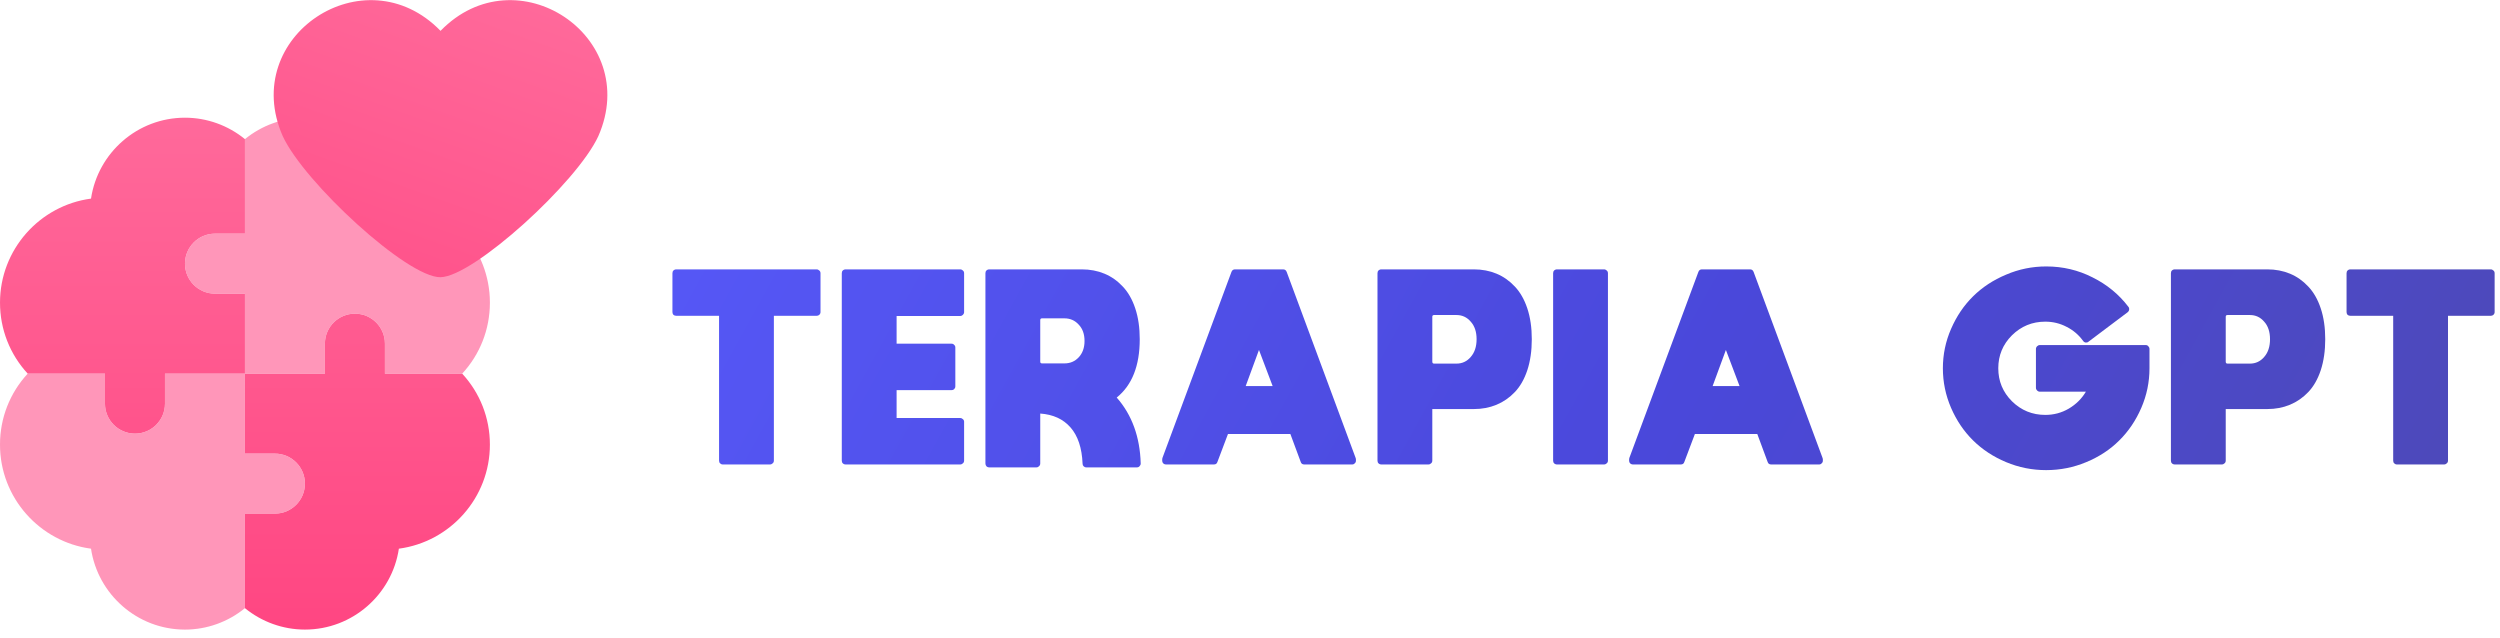 <svg width="294" height="75" viewBox="0 0 294 75" fill="none" xmlns="http://www.w3.org/2000/svg">
<path d="M12.346 47.467C12.346 49.415 13.925 50.995 15.873 50.995C17.821 50.995 19.4 49.415 19.4 47.467V43.94H28.806V34.534H25.279C23.331 34.534 21.752 32.955 21.752 31.007C21.752 29.059 23.331 27.48 25.279 27.48H28.806V16.363C26.825 14.744 24.336 13.841 21.752 13.841C16.155 13.841 11.507 17.979 10.704 23.356C4.67 24.161 0.001 29.342 0.001 35.592C0.001 38.728 1.169 41.678 3.26 43.94H12.346V47.467Z" fill="url(#paint0_linear_2224_7726)"/>
<path d="M45.266 43.941V40.413C45.266 38.465 43.686 36.886 41.738 36.886C39.79 36.886 38.211 38.465 38.211 40.413V43.941L28.806 43.94L28.805 53.346H32.333C34.281 53.346 35.86 54.925 35.86 56.873C35.86 58.822 34.281 60.401 32.333 60.401H28.805V71.518C30.787 73.136 33.276 74.039 35.86 74.039C41.456 74.039 46.105 69.901 46.907 64.525C52.941 63.72 57.611 58.539 57.611 52.288C57.611 49.152 56.443 46.203 54.352 43.941H45.266Z" fill="url(#paint1_linear_2224_7726)"/>
<path d="M28.806 27.48V16.363C30.787 14.744 33.276 13.841 35.86 13.841C41.456 13.841 46.105 17.979 46.907 23.356C52.941 24.161 57.611 29.341 57.611 35.592C57.611 38.728 56.442 41.678 54.352 43.941H45.266V40.413C45.266 38.465 43.686 36.886 41.738 36.886C39.79 36.886 38.211 38.465 38.211 40.413V43.941L28.806 43.94V34.534H25.279C23.331 34.534 21.752 32.955 21.752 31.007C21.752 29.059 23.331 27.48 25.279 27.48H28.806ZM32.333 60.401C34.281 60.401 35.86 58.822 35.86 56.873C35.86 54.925 34.281 53.346 32.333 53.346H28.805L28.806 43.94H19.4V47.467C19.4 49.415 17.821 50.995 15.873 50.995C13.925 50.995 12.346 49.415 12.346 47.467V43.94H3.26C1.168 46.202 0 49.152 0 52.288C0 58.538 4.67 63.719 10.704 64.524C11.506 69.901 16.155 74.039 21.751 74.039C24.335 74.039 26.824 73.136 28.805 71.518V60.401H32.333Z" fill="#FF71A0" fill-opacity="0.71"/>
<path d="M28.806 27.48V16.363C30.787 14.744 33.276 13.841 35.86 13.841C41.456 13.841 46.105 17.979 46.907 23.356C52.941 24.161 57.611 29.341 57.611 35.592C57.611 38.728 56.442 41.678 54.352 43.941H45.266V40.413C45.266 38.465 43.686 36.886 41.738 36.886C39.79 36.886 38.211 38.465 38.211 40.413V43.941L28.806 43.94V34.534H25.279C23.331 34.534 21.752 32.955 21.752 31.007C21.752 29.059 23.331 27.48 25.279 27.48H28.806ZM32.333 60.401C34.281 60.401 35.86 58.822 35.86 56.873C35.86 54.925 34.281 53.346 32.333 53.346H28.805L28.806 43.94H19.4V47.467C19.4 49.415 17.821 50.995 15.873 50.995C13.925 50.995 12.346 49.415 12.346 47.467V43.94H3.26C1.168 46.202 0 49.152 0 52.288C0 58.538 4.67 63.719 10.704 64.524C11.506 69.901 16.155 74.039 21.751 74.039C24.335 74.039 26.824 73.136 28.805 71.518V60.401H32.333Z" fill="#FF6094" fill-opacity="0.07"/>
<path d="M70.366 16.006C67.854 21.465 55.692 32.527 51.807 32.6C47.922 32.674 35.767 21.465 33.248 16.006C28.09 4.267 42.903 -5.535 51.807 3.628C60.711 -5.535 75.516 4.267 70.366 16.006Z" fill="url(#paint2_linear_2224_7726)"/>
<path d="M96.492 32.137V36.703C96.492 36.825 96.446 36.932 96.354 37.024C96.262 37.1 96.155 37.139 96.033 37.139H91.008V54.162C91.008 54.3 90.962 54.407 90.871 54.483C90.779 54.575 90.672 54.621 90.549 54.621H84.997C84.875 54.621 84.768 54.575 84.676 54.483C84.6 54.407 84.561 54.3 84.561 54.162V37.139H79.537C79.399 37.139 79.284 37.1 79.193 37.024C79.116 36.932 79.078 36.825 79.078 36.703V32.137C79.078 31.999 79.116 31.892 79.193 31.816C79.284 31.724 79.399 31.678 79.537 31.678H96.033C96.155 31.678 96.262 31.724 96.354 31.816C96.446 31.892 96.492 31.999 96.492 32.137Z" fill="url(#paint3_linear_2224_7726)"/>
<path d="M99.453 54.621C99.315 54.621 99.201 54.575 99.109 54.483C99.032 54.407 98.994 54.3 98.994 54.162V32.137C98.994 31.999 99.032 31.892 99.109 31.816C99.201 31.724 99.315 31.678 99.453 31.678H112.92C113.043 31.678 113.15 31.724 113.242 31.816C113.333 31.892 113.379 31.999 113.379 32.137V36.703C113.379 36.825 113.333 36.932 113.242 37.024C113.15 37.115 113.043 37.161 112.92 37.161H105.441V40.419H111.911C112.033 40.419 112.133 40.465 112.209 40.557C112.301 40.633 112.347 40.733 112.347 40.855V45.444C112.347 45.566 112.301 45.673 112.209 45.765C112.133 45.841 112.033 45.88 111.911 45.88H105.441V49.16H112.92C113.043 49.16 113.15 49.206 113.242 49.298C113.333 49.375 113.379 49.474 113.379 49.596V54.162C113.379 54.3 113.333 54.407 113.242 54.483C113.15 54.575 113.043 54.621 112.92 54.621H99.453Z" fill="url(#paint4_linear_2224_7726)"/>
<path d="M131.326 46.752C133.116 48.786 134.056 51.371 134.148 54.506C134.148 54.629 134.102 54.736 134.011 54.827C133.934 54.919 133.827 54.965 133.689 54.965H127.747C127.625 54.965 127.518 54.919 127.426 54.827C127.349 54.751 127.311 54.651 127.311 54.529C127.235 52.678 126.761 51.256 125.889 50.262C125.032 49.283 123.847 48.74 122.333 48.633V54.506C122.333 54.629 122.287 54.736 122.195 54.827C122.103 54.919 121.996 54.965 121.874 54.965H116.345C116.207 54.965 116.092 54.919 116 54.827C115.924 54.736 115.886 54.629 115.886 54.506V32.137C115.886 31.999 115.924 31.892 116 31.816C116.092 31.724 116.207 31.678 116.345 31.678H127.219C128.183 31.678 129.07 31.846 129.881 32.183C130.691 32.519 131.41 33.024 132.037 33.697C132.665 34.355 133.154 35.211 133.506 36.267C133.858 37.322 134.033 38.53 134.033 39.892C134.033 43.012 133.131 45.298 131.326 46.752ZM122.333 37.643V42.53C122.333 42.668 122.402 42.736 122.539 42.736H125.178C125.851 42.736 126.409 42.499 126.852 42.025C127.311 41.536 127.541 40.893 127.541 40.098C127.541 39.288 127.311 38.645 126.852 38.171C126.409 37.681 125.851 37.437 125.178 37.437H122.539C122.402 37.437 122.333 37.506 122.333 37.643Z" fill="url(#paint5_linear_2224_7726)"/>
<path d="M150.9 31.678C151.099 31.678 151.237 31.777 151.313 31.976L159.435 53.887C159.45 53.933 159.458 53.978 159.458 54.024V54.185C159.458 54.307 159.412 54.407 159.32 54.483C159.244 54.575 159.144 54.621 159.022 54.621H153.378C153.164 54.621 153.026 54.521 152.965 54.323L151.749 51.042H144.408L143.169 54.323C143.107 54.521 142.97 54.621 142.756 54.621H137.135C136.997 54.621 136.882 54.575 136.791 54.483C136.714 54.407 136.676 54.307 136.676 54.185V54.024C136.676 53.978 136.683 53.925 136.699 53.864L144.82 31.976C144.897 31.777 145.035 31.678 145.233 31.678H150.9ZM146.495 45.398H149.661L148.055 41.154L146.495 45.398Z" fill="url(#paint6_linear_2224_7726)"/>
<path d="M161.992 54.162V32.137C161.992 31.999 162.03 31.892 162.106 31.816C162.198 31.724 162.313 31.678 162.451 31.678H173.325C174.289 31.678 175.176 31.846 175.987 32.183C176.797 32.519 177.516 33.024 178.143 33.697C178.77 34.355 179.26 35.211 179.612 36.267C179.963 37.322 180.139 38.53 180.139 39.892C180.139 41.253 179.963 42.469 179.612 43.539C179.26 44.595 178.77 45.451 178.143 46.109C177.516 46.767 176.797 47.264 175.987 47.6C175.176 47.937 174.289 48.105 173.325 48.105H168.439V54.162C168.439 54.3 168.393 54.407 168.301 54.483C168.209 54.575 168.102 54.621 167.98 54.621H162.451C162.313 54.621 162.198 54.575 162.106 54.483C162.03 54.407 161.992 54.3 161.992 54.162ZM171.283 42.76C171.956 42.76 172.515 42.499 172.958 41.979C173.417 41.459 173.647 40.763 173.647 39.892C173.647 39.02 173.417 38.331 172.958 37.827C172.515 37.307 171.956 37.047 171.283 37.047H168.645C168.507 37.047 168.439 37.115 168.439 37.253V42.53C168.439 42.683 168.507 42.76 168.645 42.76H171.283Z" fill="url(#paint7_linear_2224_7726)"/>
<path d="M188.635 54.621H183.106C182.969 54.621 182.854 54.575 182.762 54.483C182.686 54.407 182.647 54.3 182.647 54.162V32.137C182.647 31.999 182.686 31.892 182.762 31.816C182.854 31.724 182.969 31.678 183.106 31.678H188.635C188.758 31.678 188.865 31.724 188.957 31.816C189.048 31.892 189.094 31.999 189.094 32.137V54.162C189.094 54.3 189.048 54.407 188.957 54.483C188.865 54.575 188.758 54.621 188.635 54.621Z" fill="url(#paint8_linear_2224_7726)"/>
<path d="M205.81 31.678C206.008 31.678 206.146 31.777 206.223 31.976L214.344 53.887C214.36 53.933 214.367 53.978 214.367 54.024V54.185C214.367 54.307 214.321 54.407 214.23 54.483C214.153 54.575 214.054 54.621 213.931 54.621H208.287C208.073 54.621 207.936 54.521 207.874 54.323L206.658 51.042H199.317L198.078 54.323C198.017 54.521 197.879 54.621 197.665 54.621H192.044C191.906 54.621 191.792 54.575 191.7 54.483C191.623 54.407 191.585 54.307 191.585 54.185V54.024C191.585 53.978 191.593 53.925 191.608 53.864L199.73 31.976C199.806 31.777 199.944 31.678 200.143 31.678H205.81ZM201.405 45.398H204.571L202.965 41.154L201.405 45.398Z" fill="url(#paint9_linear_2224_7726)"/>
<path d="M252.343 40.58C252.465 40.58 252.565 40.626 252.641 40.718C252.733 40.809 252.779 40.916 252.779 41.039V43.31C252.779 44.931 252.458 46.484 251.815 47.968C251.173 49.451 250.309 50.728 249.223 51.799C248.152 52.87 246.86 53.718 245.345 54.346C243.847 54.973 242.271 55.286 240.619 55.286C238.983 55.286 237.415 54.973 235.916 54.346C234.417 53.718 233.125 52.87 232.039 51.799C230.953 50.728 230.089 49.451 229.446 47.968C228.804 46.484 228.483 44.931 228.483 43.31C228.483 41.689 228.804 40.144 229.446 38.676C230.089 37.192 230.953 35.915 232.039 34.844C233.125 33.774 234.417 32.925 235.916 32.298C237.415 31.655 238.99 31.334 240.642 31.334C242.585 31.334 244.397 31.762 246.08 32.619C247.777 33.46 249.185 34.615 250.301 36.083C250.378 36.175 250.408 36.282 250.393 36.404C250.378 36.527 250.324 36.626 250.232 36.703L245.598 40.19C245.506 40.266 245.399 40.297 245.277 40.282C245.154 40.266 245.055 40.205 244.978 40.098C244.474 39.395 243.831 38.844 243.051 38.446C242.271 38.033 241.43 37.827 240.528 37.827C238.998 37.827 237.69 38.362 236.604 39.433C235.534 40.503 234.998 41.796 234.998 43.31C234.998 44.824 235.534 46.117 236.604 47.187C237.69 48.258 238.998 48.793 240.528 48.793C241.522 48.793 242.439 48.549 243.281 48.059C244.137 47.554 244.81 46.889 245.3 46.063H239.885C239.763 46.063 239.656 46.017 239.564 45.926C239.472 45.834 239.426 45.727 239.426 45.604V41.039C239.426 40.916 239.472 40.809 239.564 40.718C239.656 40.626 239.763 40.58 239.885 40.58H252.343Z" fill="url(#paint10_linear_2224_7726)"/>
<path d="M255.3 54.162V32.137C255.3 31.999 255.338 31.892 255.414 31.816C255.506 31.724 255.621 31.678 255.758 31.678H266.633C267.597 31.678 268.484 31.846 269.295 32.183C270.105 32.519 270.824 33.024 271.451 33.697C272.078 34.355 272.568 35.211 272.92 36.267C273.271 37.322 273.447 38.53 273.447 39.892C273.447 41.253 273.271 42.469 272.92 43.539C272.568 44.595 272.078 45.451 271.451 46.109C270.824 46.767 270.105 47.264 269.295 47.6C268.484 47.937 267.597 48.105 266.633 48.105H261.746V54.162C261.746 54.3 261.701 54.407 261.609 54.483C261.517 54.575 261.41 54.621 261.288 54.621H255.758C255.621 54.621 255.506 54.575 255.414 54.483C255.338 54.407 255.3 54.3 255.3 54.162ZM264.591 42.76C265.264 42.76 265.823 42.499 266.266 41.979C266.725 41.459 266.954 40.763 266.954 39.892C266.954 39.02 266.725 38.331 266.266 37.827C265.823 37.307 265.264 37.047 264.591 37.047H261.953C261.815 37.047 261.746 37.115 261.746 37.253V42.53C261.746 42.683 261.815 42.76 261.953 42.76H264.591Z" fill="url(#paint11_linear_2224_7726)"/>
<path d="M293.369 32.137V36.703C293.369 36.825 293.323 36.932 293.231 37.024C293.139 37.1 293.032 37.139 292.91 37.139H287.885V54.162C287.885 54.3 287.84 54.407 287.748 54.483C287.656 54.575 287.549 54.621 287.427 54.621H281.874C281.752 54.621 281.645 54.575 281.553 54.483C281.477 54.407 281.439 54.3 281.439 54.162V37.139H276.414C276.276 37.139 276.162 37.1 276.07 37.024C275.993 36.932 275.955 36.825 275.955 36.703V32.137C275.955 31.999 275.993 31.892 276.07 31.816C276.162 31.724 276.276 31.678 276.414 31.678H292.91C293.032 31.678 293.139 31.724 293.231 31.816C293.323 31.892 293.369 31.999 293.369 32.137Z" fill="url(#paint12_linear_2224_7726)"/>
<defs>
<linearGradient id="paint0_linear_2224_7726" x1="146.684" y1="0.017" x2="146.684" y2="74.039" gradientUnits="userSpaceOnUse">
<stop stop-color="#FF71A0"/>
<stop offset="1" stop-color="#FF4682"/>
</linearGradient>
<linearGradient id="paint1_linear_2224_7726" x1="146.684" y1="0.017" x2="146.684" y2="74.039" gradientUnits="userSpaceOnUse">
<stop stop-color="#FF71A0"/>
<stop offset="1" stop-color="#FF4682"/>
</linearGradient>
<linearGradient id="paint2_linear_2224_7726" x1="306.602" y1="-3.392" x2="258.35" y2="131.337" gradientUnits="userSpaceOnUse">
<stop stop-color="#FF9FBF"/>
<stop offset="0.372" stop-color="#FF7DA8"/>
<stop offset="1" stop-color="#FF4682"/>
</linearGradient>
<linearGradient id="paint3_linear_2224_7726" x1="354.83" y1="93.646" x2="84.152" y2="-55.535" gradientUnits="userSpaceOnUse">
<stop offset="0.099" stop-color="#170F49"/>
<stop offset="0.198" stop-color="#4E49B4"/>
<stop offset="0.517" stop-color="#4A48DA"/>
<stop offset="1" stop-color="#595CFF"/>
</linearGradient>
<linearGradient id="paint4_linear_2224_7726" x1="354.83" y1="93.646" x2="84.152" y2="-55.535" gradientUnits="userSpaceOnUse">
<stop offset="0.099" stop-color="#170F49"/>
<stop offset="0.198" stop-color="#4E49B4"/>
<stop offset="0.517" stop-color="#4A48DA"/>
<stop offset="1" stop-color="#595CFF"/>
</linearGradient>
<linearGradient id="paint5_linear_2224_7726" x1="354.83" y1="93.646" x2="84.152" y2="-55.535" gradientUnits="userSpaceOnUse">
<stop offset="0.099" stop-color="#170F49"/>
<stop offset="0.198" stop-color="#4E49B4"/>
<stop offset="0.517" stop-color="#4A48DA"/>
<stop offset="1" stop-color="#595CFF"/>
</linearGradient>
<linearGradient id="paint6_linear_2224_7726" x1="354.83" y1="93.646" x2="84.152" y2="-55.535" gradientUnits="userSpaceOnUse">
<stop offset="0.099" stop-color="#170F49"/>
<stop offset="0.198" stop-color="#4E49B4"/>
<stop offset="0.517" stop-color="#4A48DA"/>
<stop offset="1" stop-color="#595CFF"/>
</linearGradient>
<linearGradient id="paint7_linear_2224_7726" x1="354.83" y1="93.646" x2="84.152" y2="-55.535" gradientUnits="userSpaceOnUse">
<stop offset="0.099" stop-color="#170F49"/>
<stop offset="0.198" stop-color="#4E49B4"/>
<stop offset="0.517" stop-color="#4A48DA"/>
<stop offset="1" stop-color="#595CFF"/>
</linearGradient>
<linearGradient id="paint8_linear_2224_7726" x1="354.83" y1="93.646" x2="84.152" y2="-55.535" gradientUnits="userSpaceOnUse">
<stop offset="0.099" stop-color="#170F49"/>
<stop offset="0.198" stop-color="#4E49B4"/>
<stop offset="0.517" stop-color="#4A48DA"/>
<stop offset="1" stop-color="#595CFF"/>
</linearGradient>
<linearGradient id="paint9_linear_2224_7726" x1="354.83" y1="93.646" x2="84.152" y2="-55.535" gradientUnits="userSpaceOnUse">
<stop offset="0.099" stop-color="#170F49"/>
<stop offset="0.198" stop-color="#4E49B4"/>
<stop offset="0.517" stop-color="#4A48DA"/>
<stop offset="1" stop-color="#595CFF"/>
</linearGradient>
<linearGradient id="paint10_linear_2224_7726" x1="354.83" y1="93.646" x2="84.152" y2="-55.535" gradientUnits="userSpaceOnUse">
<stop offset="0.099" stop-color="#170F49"/>
<stop offset="0.198" stop-color="#4E49B4"/>
<stop offset="0.517" stop-color="#4A48DA"/>
<stop offset="1" stop-color="#595CFF"/>
</linearGradient>
<linearGradient id="paint11_linear_2224_7726" x1="354.83" y1="93.646" x2="84.152" y2="-55.535" gradientUnits="userSpaceOnUse">
<stop offset="0.099" stop-color="#170F49"/>
<stop offset="0.198" stop-color="#4E49B4"/>
<stop offset="0.517" stop-color="#4A48DA"/>
<stop offset="1" stop-color="#595CFF"/>
</linearGradient>
<linearGradient id="paint12_linear_2224_7726" x1="354.83" y1="93.646" x2="84.152" y2="-55.535" gradientUnits="userSpaceOnUse">
<stop offset="0.099" stop-color="#170F49"/>
<stop offset="0.198" stop-color="#4E49B4"/>
<stop offset="0.517" stop-color="#4A48DA"/>
<stop offset="1" stop-color="#595CFF"/>
</linearGradient>
</defs>
</svg>
